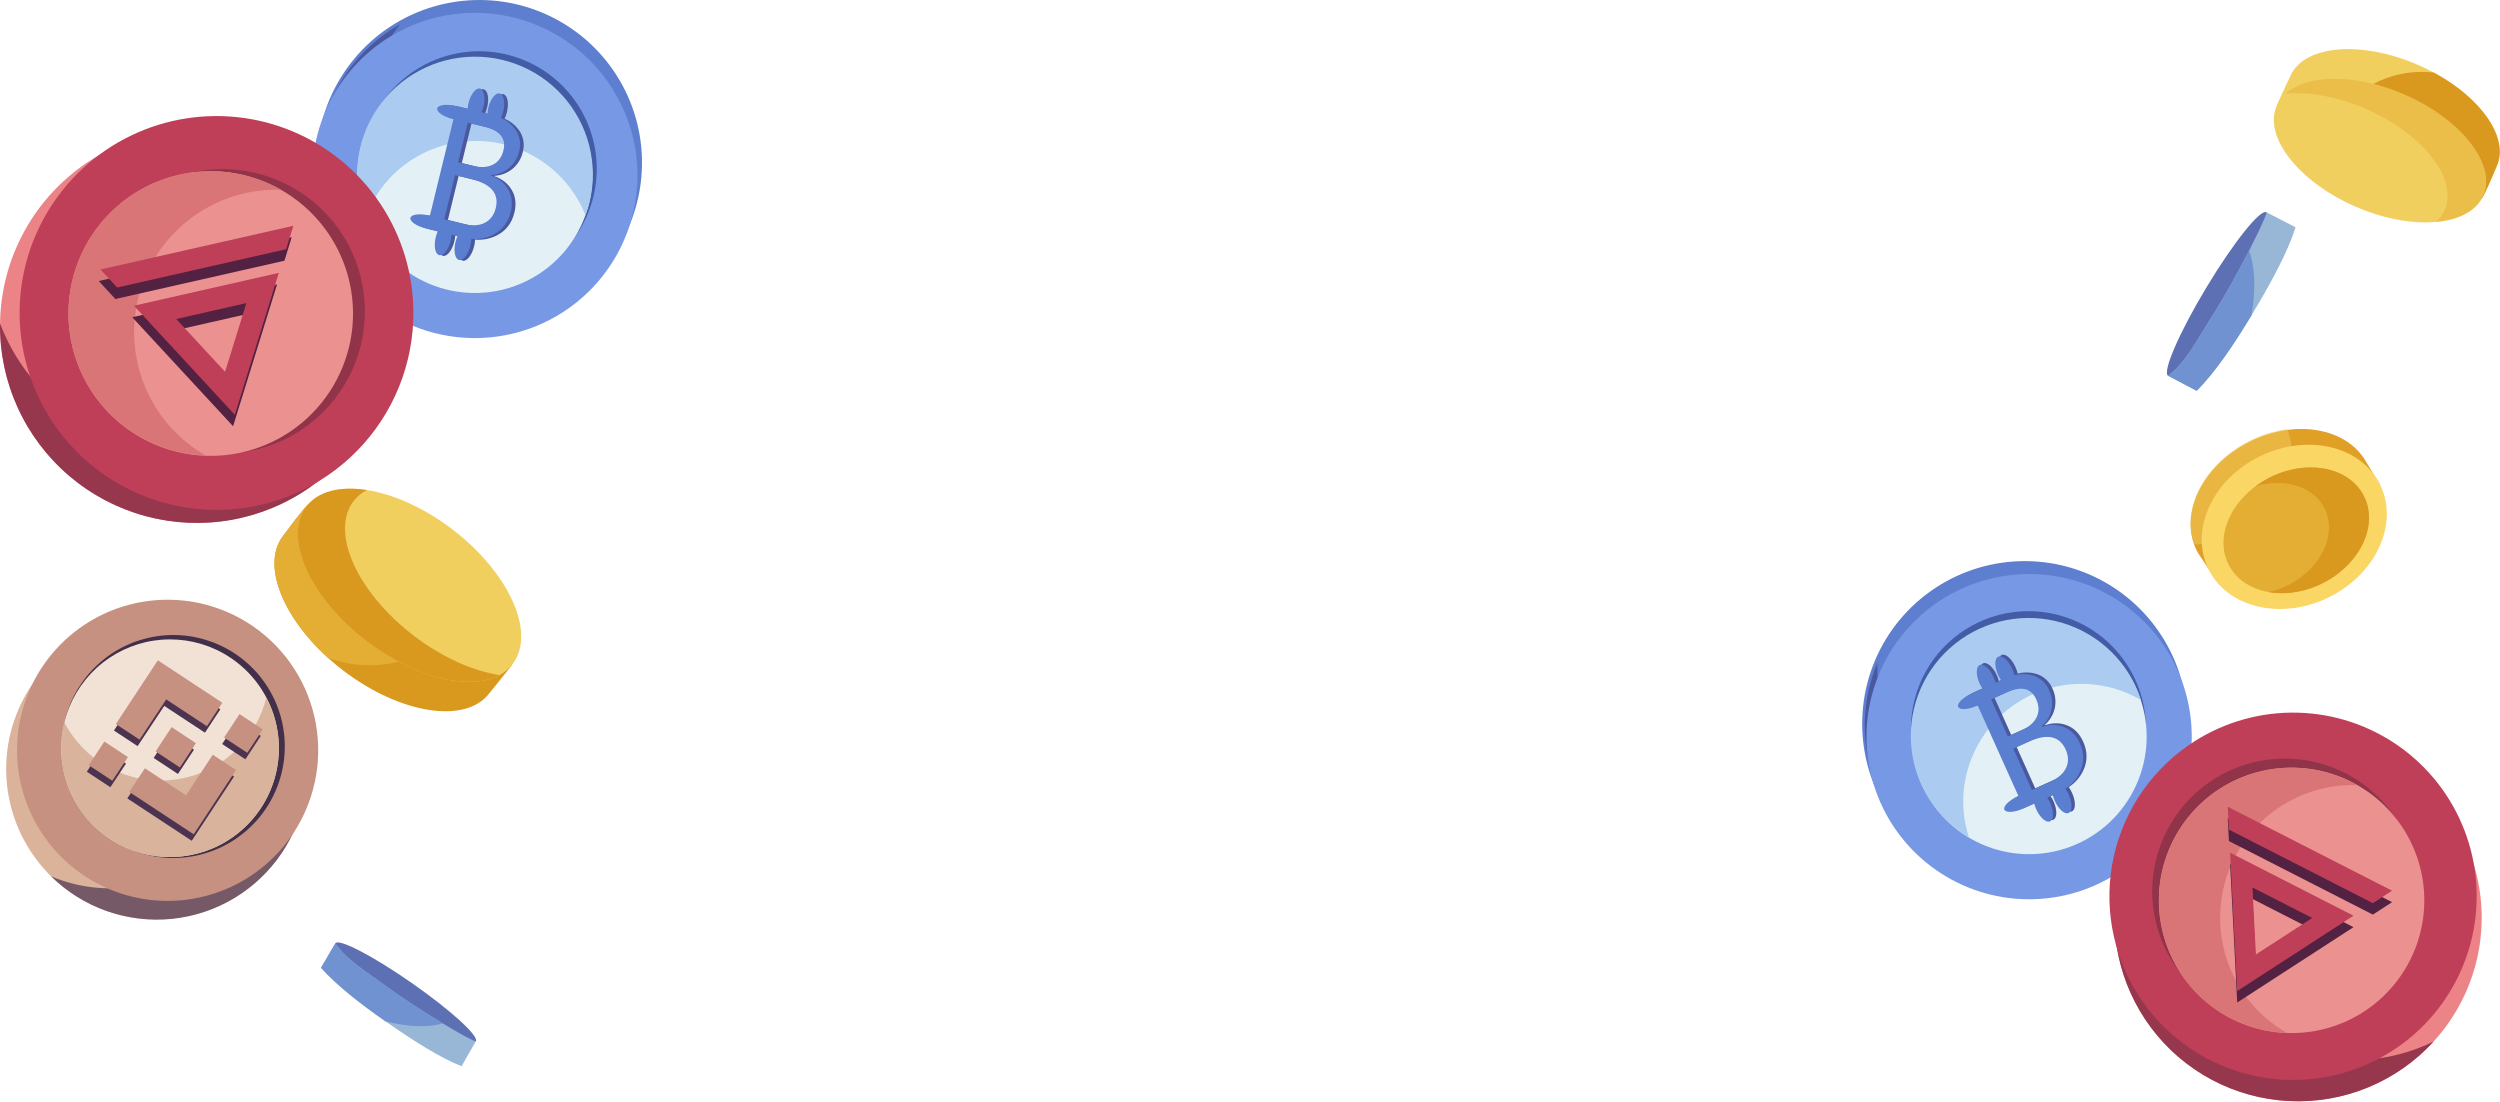 <svg width="1692" height="746" viewBox="0 0 1692 746" fill="none" xmlns="http://www.w3.org/2000/svg">
<path d="M1603.52 119.773C1567.01 103.912 1536.04 91.332 1541.31 70.594C1541.61 69.406 1549.61 52.608 1550.1 51.471C1559.2 30.518 1597.88 27.131 1636.48 43.9C1675.08 60.669 1699 91.249 1689.9 112.199C1688.83 114.67 1681.76 131.864 1679.91 133.843C1666.09 148.641 1637.57 134.566 1603.52 119.773Z" fill="#F1CF5F"/>
<path d="M1679.91 133.843C1681.76 131.865 1688.83 114.671 1689.9 112.2C1698.12 93.271 1679.39 66.484 1647.23 49.122C1636.15 47.832 1624.92 49.2 1614.47 53.111C1590.47 62.027 1574.32 82.396 1570.61 104.887C1580.28 109.764 1591.6 114.593 1603.52 119.771C1637.57 134.562 1666.1 148.639 1679.91 133.843Z" fill="#D9981E"/>
<path d="M1594.28 139.873C1555.68 123.102 1531.76 92.523 1540.86 71.573C1549.96 50.623 1588.63 47.23 1627.24 64C1665.84 80.77 1689.76 111.352 1680.66 132.3C1671.56 153.248 1632.88 156.645 1594.28 139.873Z" fill="#F1CF5F"/>
<path opacity="0.5" d="M1601.13 73.696C1639.74 90.465 1663.65 121.047 1654.55 141.996C1653.17 145.131 1651.13 147.93 1648.56 150.205C1664.21 148.842 1676.18 142.756 1680.73 132.27C1689.83 111.321 1665.91 80.739 1627.31 63.97C1594.48 49.709 1561.62 50.034 1546.92 63.33C1562.54 61.97 1581.85 65.317 1601.13 73.696Z" fill="#E4AE35"/>
<path d="M290.215 378.142C326.676 405.957 357.843 428.573 346.222 450.312C345.557 451.557 331.981 468.14 331.122 469.274C315.161 490.198 270.971 483.318 232.422 453.908C193.873 424.498 175.559 383.697 191.522 362.776C193.404 360.309 206.052 343.028 208.664 341.325C228.191 328.587 256.211 352.201 290.215 378.142Z" fill="#D9981E"/>
<path d="M208.654 341.326C206.042 343.026 193.394 360.31 191.512 362.777C177.092 381.677 190.653 416.808 221.836 445.102C233.873 449.603 246.81 451.171 259.574 449.677C288.874 446.328 312.566 428.003 322.912 403.868C313.443 395.746 302.117 387.222 290.212 378.141C256.209 352.201 228.189 328.588 208.654 341.326Z" fill="#E4AE35"/>
<path d="M306.098 358.207C344.648 387.615 362.962 428.418 346.998 449.338C331.034 470.258 286.847 463.382 248.298 433.973C209.749 404.564 191.435 363.763 207.398 342.841C223.361 321.919 267.548 328.798 306.098 358.207Z" fill="#F1CF5F"/>
<path d="M280.171 430.337C241.62 400.929 223.307 360.125 239.271 339.204C241.683 336.08 244.739 333.511 248.233 331.673C230.354 328.881 215.299 332.389 207.312 342.858C191.351 363.779 209.664 404.583 248.212 433.99C280.993 458.997 317.84 467.702 337.953 456.89C320.1 454.099 299.43 445.03 280.171 430.337Z" fill="#D9981E"/>
<path d="M155.991 431.603C138.415 421.734 118.307 417.298 98.209 418.856C78.112 420.415 58.928 427.898 43.084 440.36C27.239 452.822 15.446 469.702 9.195 488.866C2.945 508.03 2.518 528.618 7.968 548.025C13.418 567.432 24.5 584.787 39.814 597.895C55.127 611.004 73.984 619.276 94 621.668C114.015 624.059 134.29 620.461 152.261 611.329C170.232 602.197 185.091 587.941 194.959 570.364C208.191 546.796 211.519 518.936 204.211 492.914C196.904 466.892 179.558 444.838 155.991 431.603Z" fill="#DBB39A"/>
<path opacity="0.7" d="M163.334 549.2C151.04 571.092 131.098 587.676 107.331 595.772C83.564 603.869 57.645 602.908 34.543 593.074C45.225 603.599 58.098 611.637 72.244 616.615C86.39 621.594 101.461 623.389 116.38 621.873C131.3 620.357 145.701 615.568 158.557 607.847C171.413 600.126 182.406 589.663 190.754 577.204C199.101 564.746 204.596 550.599 206.847 535.773C209.099 520.946 208.051 505.806 203.778 491.431C199.505 477.056 192.113 463.801 182.129 452.612C172.145 441.422 159.814 432.574 146.017 426.698C161.933 442.395 172.249 462.888 175.378 485.022C178.507 507.157 174.275 529.706 163.334 549.2Z" fill="#4C3451"/>
<path d="M163.343 418.945C145.767 409.076 125.659 404.641 105.562 406.2C85.466 407.759 66.282 415.243 50.439 427.705C34.595 440.166 22.802 457.047 16.552 476.21C10.302 495.374 9.875 515.961 15.325 535.368C20.775 554.774 31.858 572.129 47.171 585.237C62.484 598.345 81.341 606.618 101.355 609.009C121.37 611.4 141.645 607.803 159.615 598.671C177.586 589.54 192.445 575.285 202.313 557.709C208.867 546.038 213.057 533.192 214.645 519.902C216.233 506.613 215.188 493.141 211.569 480.255C207.951 467.369 201.829 455.323 193.554 444.803C185.28 434.283 175.014 425.497 163.343 418.945Z" fill="#C69181"/>
<path d="M154.246 439.442C141.234 432.135 126.348 428.85 111.469 430.004C96.59 431.157 82.387 436.696 70.656 445.922C58.926 455.147 50.194 467.644 45.566 481.832C40.938 496.019 40.621 511.261 44.655 525.629C48.689 539.997 56.893 552.846 68.23 562.551C79.567 572.256 93.527 578.382 108.345 580.153C123.164 581.924 138.174 579.261 151.479 572.501C164.783 565.741 175.785 555.187 183.091 542.174C192.889 524.726 195.354 504.101 189.945 484.835C184.535 465.569 171.694 449.241 154.246 439.442Z" fill="#422F49"/>
<path d="M151.15 442.177C138.449 435.044 123.918 431.838 109.395 432.965C94.871 434.091 81.008 439.498 69.558 448.503C58.109 457.508 49.586 469.707 45.069 483.555C40.552 497.404 40.243 512.281 44.181 526.305C48.119 540.33 56.127 552.871 67.194 562.344C78.259 571.817 91.886 577.796 106.35 579.524C120.814 581.252 135.465 578.653 148.452 572.054C161.438 565.456 172.176 555.154 179.308 542.453C184.043 534.019 187.071 524.736 188.219 515.133C189.367 505.53 188.612 495.794 185.997 486.483C183.382 477.171 178.959 468.466 172.98 460.864C167.001 453.262 159.583 446.912 151.15 442.177Z" fill="#F2E2D6"/>
<path d="M172.901 490.694C166.42 502.244 156.944 511.832 145.471 518.448C133.998 525.063 120.952 528.462 107.709 528.286C94.466 528.109 81.516 524.364 70.223 517.445C58.93 510.526 49.713 500.689 43.541 488.971C40.72 500.552 40.753 512.645 43.635 524.211C46.518 535.777 52.166 546.471 60.092 555.373C68.019 564.276 77.988 571.121 89.143 575.322C100.299 579.522 112.307 580.952 124.137 579.488C135.967 578.024 147.264 573.711 157.06 566.919C166.855 560.126 174.855 551.058 180.373 540.492C185.891 529.926 188.762 518.178 188.739 506.258C188.716 494.338 185.8 482.602 180.241 472.058C178.655 478.575 176.186 484.845 172.901 490.694Z" fill="#D9B39B"/>
<path d="M75.23 531.968L85.283 516.807L69.298 506.282L58.748 522.302L74.664 532.783L75.23 531.968Z" fill="#4C3451"/>
<path d="M158.366 525.503V525.509L142.683 515.184L124.583 542.684L96.752 524.357L86.17 540.322V540.353L129.77 569.053L158.428 525.528L158.366 525.503Z" fill="#4C3451"/>
<path d="M149.151 480.031L105.507 451.292L77.107 494.43L93.132 504.98L111.181 477.763L138.709 495.89L149.152 480.029L149.151 480.031Z" fill="#4C3451"/>
<path d="M160.768 487.681L160.781 487.691L150.339 503.552L165.753 513.701L166.083 513.892L176.514 498.049L160.768 487.681Z" fill="#4C3451"/>
<path d="M114.828 496.522L103.979 512.978L120.435 523.827L131.284 507.372L114.828 496.522Z" fill="#4C3451"/>
<path d="M76.548 527.566L86.601 512.405L70.615 501.88L60.066 517.9L75.982 528.38L76.548 527.566Z" fill="#C69181"/>
<path d="M159.687 521.102V521.108L144.004 510.782L125.899 538.282L98.072 519.959L87.49 535.924V535.955L131.09 564.655L159.749 521.13L159.687 521.102Z" fill="#C69181"/>
<path d="M150.47 475.63L106.827 446.892L78.421 490.028L94.446 500.581L112.495 473.363L140.024 491.489L150.467 475.628L150.47 475.63Z" fill="#C69181"/>
<path d="M162.087 483.28L162.102 483.292L151.659 499.151L167.072 509.301L167.402 509.491L177.833 493.65L162.087 483.28Z" fill="#C69181"/>
<path d="M116.148 492.121L105.299 508.578L121.754 519.426L132.604 502.97L116.148 492.121Z" fill="#C69181"/>
<path d="M1487.76 374.484C1474.12 350.673 1488.47 317.475 1519.82 300.335C1551.18 283.195 1587.66 288.604 1601.3 312.416C1602.96 315.305 1610.89 328.127 1610.89 328.127C1610.89 328.127 1596.8 371.504 1569.24 386.566C1540.1 402.5 1499.7 392.286 1499.7 392.286C1499.7 392.286 1488.72 376.16 1487.76 374.484Z" fill="#E09F25"/>
<path opacity="0.5" d="M1551.32 309.069C1551.31 302.68 1550.2 296.342 1548.04 290.332C1538.13 291.692 1528.56 294.863 1519.81 299.687C1490.78 315.554 1476.34 345.176 1485.18 368.38C1485.99 368.408 1486.8 368.437 1487.61 368.436C1522.82 368.408 1551.34 341.829 1551.32 309.069Z" fill="#F1CF5F"/>
<path d="M1495.98 387.608C1481.39 362.143 1494.97 327.608 1526.33 310.465C1557.68 293.322 1594.93 300.074 1609.53 325.54C1624.13 351.006 1610.53 385.54 1579.18 402.683C1547.83 419.826 1510.57 413.074 1495.98 387.608Z" fill="#FAD665"/>
<path d="M1509.06 383.528C1498.08 364.357 1509.33 337.795 1534.19 324.201C1559.06 310.607 1588.13 315.128 1599.12 334.301C1610.1 353.474 1598.85 380.036 1573.98 393.629C1549.12 407.222 1520.05 402.701 1509.06 383.528Z" fill="#E4AE35"/>
<path d="M1572.54 342.689C1582.24 359.615 1572.3 383.064 1550.35 395.065C1545.67 397.633 1540.65 399.534 1535.45 400.713C1547.4 402.798 1561.25 400.602 1573.99 393.632C1598.86 380.038 1610.11 353.476 1599.12 334.305C1588.13 315.134 1559.07 310.612 1534.2 324.205C1531.58 325.641 1529.06 327.253 1526.66 329.031C1545.45 323.518 1564.49 328.647 1572.54 342.689Z" fill="#D9981E"/>
<path opacity="0.9" d="M226.943 638.413C229.254 634.937 252.416 646.97 278.677 665.285C304.938 683.6 324.356 701.267 322.044 704.742C319.732 708.217 296.57 696.186 270.308 677.868C244.046 659.55 224.633 641.888 226.943 638.413Z" fill="#4D61AC"/>
<path d="M226.942 638.414L217.26 655.005C228.088 667.074 243.75 679.285 261.531 691.687C280.039 704.595 297.977 715.952 312.396 721.63L322.042 704.738C320.649 705.575 283.184 683.605 261.162 667.338C248.365 657.881 234.509 649.75 226.942 638.414Z" fill="#98B7D6"/>
<path d="M299.642 692.638C287.291 685.192 272.266 675.538 261.167 667.338C248.367 657.88 234.511 649.749 226.945 638.413L217.263 655.005C227.979 666.949 243.429 679.03 260.981 691.299C276.229 695.074 289.832 695.558 299.642 692.638Z" fill="#7192D1"/>
<path opacity="0.9" d="M1467.37 254.338C1463.29 251.885 1474.88 225.126 1493.27 194.572C1511.65 164.018 1529.86 141.234 1533.94 143.688C1538.01 146.142 1526.42 172.9 1508.04 203.457C1489.65 234.014 1471.45 256.79 1467.37 254.338Z" fill="#4D61AC"/>
<path d="M1467.37 254.339L1486.74 264.522C1499.37 251.716 1511.78 233.433 1524.22 212.745C1537.18 191.211 1548.44 170.395 1553.62 153.82L1533.93 143.688C1534.98 145.225 1513.42 188.622 1496.98 214.287C1487.43 229.205 1479.45 245.255 1467.37 254.339Z" fill="#98B7D6"/>
<path d="M1522.19 169.593C1514.86 183.908 1505.27 201.35 1496.99 214.287C1487.43 229.205 1479.45 245.254 1467.37 254.338L1486.74 264.522C1499.24 251.848 1511.52 233.811 1523.84 213.389C1526.82 195.963 1526.26 180.553 1522.19 169.593Z" fill="#7192D1"/>
<path d="M401.696 188.472C417.204 173.194 427.832 153.66 432.238 132.341C436.643 111.021 434.628 88.875 426.446 68.701C418.264 48.527 404.284 31.233 386.273 19.005C368.263 6.776 347.03 0.164 325.261 0.003C303.492 -0.158 282.164 6.14 263.975 18.101C245.785 30.062 231.551 47.148 223.072 67.198C214.593 87.249 212.251 109.364 216.341 130.745C220.431 152.127 230.769 171.816 246.049 187.322C266.538 208.113 294.446 219.914 323.635 220.13C352.824 220.345 380.903 208.958 401.696 188.472Z" fill="#5E7ECF"/>
<path d="M277.951 163.029C258.921 143.713 247.691 118.052 246.412 90.967C245.134 63.881 253.899 37.277 271.025 16.254C256.9 24.182 244.7 35.129 235.293 48.315C225.886 61.5 219.505 76.599 216.605 92.534C213.705 108.469 214.357 124.848 218.515 140.502C222.674 156.157 230.235 170.7 240.661 183.096C251.087 195.491 264.119 205.433 278.829 212.213C293.539 218.992 309.564 222.441 325.761 222.315C341.957 222.188 357.926 218.489 372.529 211.481C387.131 204.473 400.007 194.328 410.238 181.771C389.182 193.58 364.829 198.142 340.927 194.756C317.025 191.37 294.897 180.222 277.951 163.029Z" fill="#4A58A0"/>
<path d="M398.626 197.163C414.132 181.885 424.76 162.351 429.164 141.033C433.569 119.714 431.553 97.568 423.371 77.395C415.189 57.223 401.209 39.929 383.199 27.702C365.189 15.474 343.958 8.862 322.19 8.701C300.421 8.54 279.094 14.837 260.905 26.797C242.716 38.757 228.482 55.842 220.003 75.892C211.524 95.941 209.181 118.055 213.27 139.436C217.358 160.817 227.696 180.506 242.974 196.012C253.118 206.309 265.192 214.506 278.504 220.137C291.817 225.767 306.108 228.72 320.562 228.827C335.016 228.934 349.349 226.192 362.743 220.76C376.138 215.327 388.331 207.309 398.626 197.163Z" fill="#7799E5"/>
<path d="M380.16 170.888C391.366 159.848 399.047 145.732 402.231 130.327C405.415 114.922 403.959 98.918 398.047 84.34C392.136 69.762 382.034 57.265 369.02 48.428C356.006 39.591 340.663 34.812 324.933 34.695C309.202 34.578 293.79 39.128 280.646 47.77C267.501 56.413 257.215 68.758 251.087 83.247C244.959 97.735 243.266 113.715 246.22 129.166C249.174 144.617 256.644 158.845 267.685 170.051C282.489 185.076 302.656 193.605 323.749 193.762C344.842 193.919 365.133 185.691 380.16 170.888Z" fill="#435CA6"/>
<path d="M377.198 175.422C388.404 164.381 396.085 150.266 399.269 134.86C402.453 119.454 400.997 103.45 395.085 88.872C389.173 74.294 379.071 61.796 366.057 52.959C353.042 44.122 337.699 39.343 321.968 39.226C306.237 39.109 290.825 43.66 277.68 52.302C264.536 60.945 254.249 73.291 248.121 87.78C241.993 102.269 240.3 118.249 243.254 133.7C246.209 149.152 253.679 163.38 264.72 174.586C272.05 182.026 280.774 187.95 290.394 192.019C300.014 196.088 310.341 198.222 320.786 198.3C331.23 198.378 341.588 196.397 351.267 192.472C360.947 188.546 369.758 182.753 377.198 175.422Z" fill="#E3F1F6"/>
<path d="M266.176 118.108C275.593 108.916 287.133 102.191 299.773 98.53C312.412 94.868 325.76 94.384 338.632 97.12C351.504 99.855 363.501 105.726 373.56 114.212C383.618 122.697 391.426 133.534 396.29 145.761C400.774 133.631 402.24 120.593 400.564 107.77C398.887 94.947 394.118 82.724 386.667 72.154C379.216 61.584 369.306 52.984 357.792 47.096C346.278 41.208 333.505 38.208 320.574 38.354C307.642 38.501 294.941 41.789 283.563 47.937C272.185 54.084 262.473 62.906 255.263 73.642C248.053 84.377 243.562 96.706 242.176 109.563C240.79 122.421 242.552 135.423 247.309 147.448C251.332 136.384 257.778 126.359 266.176 118.108Z" fill="#ABCBF1"/>
<path d="M346.505 128.832C344.027 124.44 340.072 121.236 334.641 119.218L334.699 118.986C339.219 118.735 343.54 117.044 347.03 114.16C350.47 111.229 352.861 107.255 353.839 102.842C354.553 100.245 354.659 97.519 354.148 94.875C353.636 92.231 352.522 89.74 350.891 87.598C348.452 84.398 345.22 81.892 341.515 80.327C342.187 78.911 342.712 77.43 343.082 75.907C344.561 69.864 343.494 64.407 340.709 63.732C337.924 63.057 334.457 67.394 332.982 73.432C332.655 74.762 332.446 76.119 332.36 77.487L328.379 76.514C328.932 75.26 329.373 73.959 329.697 72.628C331.179 66.587 330.116 61.139 327.321 60.455C324.526 59.771 321.08 64.116 319.598 70.155C319.269 71.485 319.061 72.842 318.978 74.21L311.541 72.391C311.409 72.356 311.276 72.319 311.141 72.291C304.702 70.712 298.992 71.4 298.4 73.828C297.808 76.256 302.55 79.497 308.994 81.077L309.394 81.166L293.417 146.499L293.017 146.392C286.574 144.821 280.867 145.509 280.275 147.933C279.683 150.357 284.425 153.605 290.869 155.183L291.269 155.276L298.706 157.096C298.153 158.35 297.709 159.65 297.381 160.981C295.908 167.022 296.972 172.47 299.76 173.156C302.548 173.842 306.008 169.492 307.486 163.456C307.812 162.125 308.02 160.767 308.109 159.4L312.09 160.376C311.534 161.628 311.091 162.927 310.766 164.258C309.294 170.299 310.355 175.747 313.144 176.43C315.933 177.113 319.392 172.767 320.868 166.73C321.237 165.235 321.454 163.707 321.517 162.169C326.612 162.614 331.73 161.624 336.292 159.312C342.452 156.164 346.399 151.044 348.135 143.954C349.531 138.254 348.988 133.213 346.505 128.832ZM343.205 102.258C342.065 106.924 339.658 110.164 335.984 111.978C332.309 113.791 327.815 114.05 322.501 112.754L312.56 110.324L319.107 83.562L330.263 86.288C340.858 88.88 345.171 94.203 343.202 102.258H343.205ZM330.567 151.3C326.767 153.229 322.014 153.496 316.31 152.1L303.13 148.877L310.424 119.054L321.581 121.779C334.914 125.04 340.383 131.565 337.989 141.355C336.841 146.059 334.366 149.374 330.564 151.3H330.567Z" fill="#4A58A0"/>
<path d="M344.028 128.326C341.549 123.94 337.595 120.737 332.167 118.717L332.223 118.483C336.743 118.236 341.065 116.545 344.553 113.659C347.998 110.729 350.39 106.753 351.365 102.337C352.08 99.74 352.186 97.014 351.675 94.37C351.164 91.726 350.049 89.235 348.418 87.093C345.98 83.893 342.747 81.387 339.041 79.823C339.714 78.406 340.24 76.924 340.609 75.4C342.085 69.359 341.023 63.908 338.231 63.228C335.439 62.548 331.984 66.888 330.509 72.928C330.181 74.259 329.972 75.617 329.887 76.984L325.907 76.008C326.462 74.756 326.903 73.456 327.225 72.124C328.706 66.087 327.64 60.635 324.853 59.952C322.066 59.269 318.604 63.614 317.129 69.651C316.802 70.982 316.593 72.339 316.503 73.707L309.066 71.889C308.934 71.856 308.803 71.823 308.666 71.79C302.221 70.215 296.518 70.906 295.925 73.331C295.332 75.754 300.07 79.001 306.514 80.576C306.651 80.615 306.784 80.641 306.914 80.671L290.934 146.005C290.802 145.969 290.671 145.934 290.534 145.899C284.09 144.324 278.385 145.014 277.793 147.438C277.201 149.862 281.942 153.109 288.388 154.684C288.519 154.72 288.653 154.748 288.788 154.784L296.227 156.603C295.673 157.855 295.233 159.154 294.91 160.485C293.43 166.528 294.494 171.976 297.281 172.661C300.068 173.346 303.528 168.998 305.005 162.956C305.334 161.626 305.543 160.27 305.63 158.903L309.612 159.876C309.059 161.129 308.617 162.429 308.292 163.76C306.814 169.802 307.876 175.254 310.665 175.935C313.454 176.616 316.915 172.273 318.389 166.235C318.759 164.739 318.977 163.211 319.041 161.672C324.136 162.115 329.254 161.127 333.818 158.818C339.979 155.671 343.926 150.55 345.66 143.455C347.053 137.749 346.509 132.706 344.028 128.326ZM340.728 101.755C339.591 106.421 337.185 109.662 333.511 111.478C329.837 113.293 325.342 113.551 320.027 112.253L310.077 109.823L316.621 83.056L327.782 85.785C338.379 88.376 342.693 93.7 340.724 101.76L340.728 101.755ZM328.092 150.798C324.292 152.731 319.539 152.998 313.834 151.598L300.655 148.376L307.955 118.547L319.108 121.274C332.441 124.54 337.912 131.067 335.519 140.854C334.364 145.552 331.887 148.866 328.088 150.798H328.092Z" fill="#5A7ED0"/>
<path d="M262.294 187.25C255.69 161.734 241.667 138.748 222 121.201C202.332 103.654 177.903 92.334 151.801 88.671C125.7 85.008 99.098 89.167 75.36 100.623C51.623 112.079 31.816 130.317 18.443 153.03C5.071 175.743 -1.266 201.912 0.235 228.227C1.735 254.541 11.005 279.82 26.872 300.866C42.74 321.912 64.492 337.78 89.378 346.464C114.264 355.147 141.166 356.256 166.682 349.65C200.895 340.791 230.188 318.705 248.118 288.25C266.049 257.795 271.148 221.464 262.294 187.25Z" fill="#EC8386"/>
<path d="M158.012 300.656C126.229 308.881 92.529 305.085 63.372 289.997C34.215 274.909 11.653 249.59 0.012 218.893C-0.246 238.501 3.826 257.925 11.938 275.778C20.051 293.631 32.003 309.474 46.942 322.177C61.881 334.88 79.44 344.129 98.365 349.265C117.29 354.402 137.115 355.298 156.427 351.892C175.738 348.485 194.06 340.858 210.085 329.556C226.11 318.254 239.444 303.555 249.135 286.507C258.826 269.459 264.635 250.482 266.148 230.931C267.662 211.38 264.842 191.736 257.891 173.399C257.494 202.627 247.504 230.914 229.458 253.908C211.411 276.901 186.308 293.327 158.012 300.656Z" fill="#96374E"/>
<path d="M275.539 178.408C268.934 152.893 254.91 129.91 235.243 112.364C215.575 94.819 191.146 83.5 165.045 79.838C138.944 76.177 112.343 80.337 88.607 91.793C64.871 103.25 45.065 121.487 31.693 144.2C18.322 166.913 11.986 193.081 13.487 219.395C14.987 245.708 24.257 270.986 40.124 292.031C55.991 313.077 77.742 328.944 102.627 337.628C127.512 346.311 154.413 347.421 179.928 340.815C196.871 336.43 212.783 328.751 226.757 318.216C240.731 307.681 252.494 294.496 261.372 279.415C270.25 264.334 276.071 247.652 278.502 230.321C280.933 212.99 279.926 195.35 275.539 178.408Z" fill="#C03F58"/>
<path d="M243.888 186.608C239.116 168.169 228.984 151.559 214.772 138.878C200.56 126.198 182.908 118.016 164.046 115.368C145.184 112.72 125.961 115.725 108.807 124.003C91.654 132.28 77.34 145.458 67.675 161.871C58.011 178.284 53.431 197.193 54.514 216.209C55.597 235.225 62.295 253.492 73.76 268.702C85.225 283.911 100.943 295.379 118.926 301.655C136.909 307.931 156.349 308.734 174.788 303.961C199.512 297.562 220.683 281.603 233.641 259.595C246.6 237.588 250.286 211.333 243.888 186.608Z" fill="#913449"/>
<path d="M235.854 188.091C231.082 169.653 220.949 153.043 206.737 140.363C192.526 127.683 174.873 119.502 156.011 116.855C137.15 114.207 117.927 117.213 100.773 125.49C83.62 133.768 69.306 146.946 59.642 163.359C49.979 179.772 45.399 198.681 46.482 217.697C47.565 236.712 54.263 254.98 65.728 270.189C77.193 285.398 92.911 296.865 110.893 303.141C128.876 309.418 148.316 310.22 166.754 305.448C178.997 302.28 190.496 296.731 200.595 289.118C210.693 281.506 219.193 271.979 225.61 261.081C232.026 250.183 236.234 238.129 237.991 225.605C239.749 213.081 239.023 200.334 235.854 188.091Z" fill="#EB9291"/>
<path d="M93.842 248.822C90.09 234.325 89.769 219.154 92.907 204.512C96.044 189.87 102.553 176.162 111.916 164.476C121.278 152.79 133.237 143.448 146.842 137.193C160.447 130.938 175.324 127.942 190.289 128.443C177.596 121.206 163.422 116.954 148.841 116.007C134.26 115.061 119.655 117.445 106.132 122.98C92.61 128.514 80.524 137.053 70.79 147.951C61.057 158.848 53.931 171.818 49.953 185.877C45.975 199.936 45.248 214.717 47.829 229.098C50.41 243.48 56.229 257.086 64.847 268.885C73.465 280.685 84.656 290.368 97.57 297.201C110.485 304.035 124.786 307.84 139.389 308.328C128.195 301.969 118.395 293.425 110.57 283.202C102.745 272.979 97.057 261.287 93.842 248.822Z" fill="#DA7577"/>
<path d="M192.501 176.453L197.418 160.588L132.118 175.388L66.818 190.194L78.097 202.385L192.501 176.453Z" fill="#532242"/>
<path d="M89.48 214.695L112.286 239.345L157.758 288.498L177.589 224.542L187.535 192.465L89.48 214.695ZM158.369 236.163L151.164 259.407L134.638 241.545L118.113 223.684L141.843 218.303L165.577 212.922L158.369 236.163Z" fill="#532242"/>
<path d="M193.664 168.661L198.582 152.796L133.282 167.596L67.982 182.396L79.264 194.587L193.664 168.661Z" fill="#C03F58"/>
<path d="M90.644 206.9L113.445 231.552L158.917 280.703L178.748 216.747L188.695 184.669L90.644 206.9ZM159.536 228.37L152.329 251.612L135.805 233.75L119.281 215.888L143.012 210.508L166.744 205.128L159.536 228.37Z" fill="#C03F58"/>
<path d="M1479.52 504.125C1482.35 482.54 1478.71 460.602 1469.07 441.083C1459.43 421.565 1444.22 405.344 1425.36 394.472C1406.5 383.6 1384.84 378.564 1363.12 380.002C1341.4 381.44 1320.59 389.288 1303.33 402.552C1286.06 415.816 1273.12 433.901 1266.14 454.519C1259.16 475.138 1258.44 497.365 1264.09 518.389C1269.74 539.412 1281.5 558.289 1297.87 572.631C1314.25 586.973 1334.51 596.136 1356.1 598.962C1385.04 602.751 1414.3 594.888 1437.45 577.103C1460.6 559.318 1475.73 533.068 1479.52 504.125Z" fill="#5E7ECF"/>
<path d="M1366.31 560.188C1339.43 556.665 1314.79 543.342 1297.12 522.773C1279.45 502.205 1269.99 475.839 1270.56 448.729C1264.31 463.668 1261.43 479.802 1262.12 495.982C1262.82 512.162 1267.08 527.988 1274.59 542.333C1282.11 556.678 1292.7 569.188 1305.61 578.97C1318.51 588.752 1333.42 595.565 1349.26 598.924C1365.11 602.283 1381.49 602.105 1397.26 598.402C1413.03 594.699 1427.78 587.563 1440.47 577.503C1453.16 567.442 1463.48 554.705 1470.68 540.2C1477.88 525.695 1481.8 509.78 1482.14 493.589C1472.8 515.852 1456.41 534.43 1435.48 546.464C1414.55 558.497 1390.25 563.32 1366.31 560.188Z" fill="#4A58A0"/>
<path d="M1482.45 512.867C1485.28 491.283 1481.64 469.345 1472 449.828C1462.36 430.31 1447.14 414.09 1428.28 403.219C1409.42 392.347 1387.76 387.312 1366.04 388.751C1344.32 390.189 1323.51 398.037 1306.25 411.3C1288.99 424.564 1276.05 442.648 1269.07 463.267C1262.08 483.885 1261.37 506.111 1267.02 527.134C1272.67 548.157 1284.42 567.033 1300.8 581.376C1317.18 595.718 1337.44 604.881 1359.02 607.708C1373.35 609.586 1387.92 608.622 1401.88 604.872C1415.83 601.122 1428.92 594.659 1440.38 585.852C1451.84 577.045 1461.46 566.067 1468.67 553.544C1475.89 541.021 1480.57 527.199 1482.45 512.867Z" fill="#7799E5"/>
<path d="M1451.73 503.509C1453.77 487.911 1451.14 472.058 1444.18 457.954C1437.21 443.849 1426.22 432.128 1412.59 424.271C1398.96 416.414 1383.31 412.775 1367.61 413.813C1351.92 414.852 1336.88 420.522 1324.41 430.106C1311.93 439.691 1302.58 452.759 1297.53 467.658C1292.49 482.558 1291.97 498.619 1296.05 513.811C1300.13 529.003 1308.63 542.644 1320.46 553.008C1332.3 563.373 1346.94 569.995 1362.54 572.038C1383.45 574.777 1404.6 569.096 1421.32 556.245C1438.05 543.393 1448.99 524.424 1451.73 503.509Z" fill="#435CA6"/>
<path d="M1452.18 508.908C1454.22 493.31 1451.6 477.456 1444.63 463.351C1437.66 449.247 1426.67 437.525 1413.04 429.668C1399.41 421.811 1383.76 418.172 1368.06 419.211C1352.37 420.25 1337.33 425.92 1324.86 435.505C1312.38 445.089 1303.03 458.158 1297.98 473.057C1292.93 487.957 1292.42 504.018 1296.5 519.211C1300.58 534.404 1309.08 548.045 1320.91 558.409C1332.75 568.774 1347.39 575.396 1362.99 577.439C1373.34 578.797 1383.86 578.101 1393.95 575.391C1404.04 572.682 1413.49 568.012 1421.78 561.648C1430.06 555.284 1437.01 547.351 1442.22 538.302C1447.44 529.252 1450.82 519.264 1452.18 508.908Z" fill="#E3F1F6"/>
<path d="M1329.39 532.014C1331.16 518.975 1336.12 506.573 1343.83 495.911C1351.55 485.249 1361.77 476.656 1373.6 470.895C1385.43 465.133 1398.51 462.382 1411.65 462.884C1424.8 463.386 1437.63 467.127 1448.98 473.774C1445.06 461.453 1438.19 450.271 1428.98 441.192C1419.77 432.114 1408.49 425.41 1396.12 421.661C1383.74 417.911 1370.64 417.227 1357.94 419.667C1345.24 422.108 1333.32 427.599 1323.22 435.67C1313.11 443.74 1305.12 454.146 1299.93 465.992C1294.74 477.837 1292.51 490.767 1293.43 503.666C1294.35 516.566 1298.39 529.048 1305.21 540.038C1312.03 551.027 1321.41 560.195 1332.56 566.749C1328.93 555.552 1327.85 543.684 1329.39 532.014Z" fill="#ABCBF1"/>
<path d="M1399.32 491.055C1394.67 489.117 1389.58 489.023 1384.05 490.773L1383.95 490.555C1387.36 487.577 1389.73 483.585 1390.71 479.163C1391.62 474.736 1391.06 470.132 1389.11 466.051C1388.08 463.566 1386.49 461.352 1384.46 459.583C1382.43 457.814 1380.02 456.537 1377.41 455.851C1373.52 454.828 1369.43 454.84 1365.55 455.886C1365.21 454.357 1364.71 452.866 1364.06 451.437C1361.51 445.764 1357.32 442.12 1354.7 443.298C1352.09 444.476 1352.03 450.031 1354.58 455.698C1355.14 456.947 1355.81 458.145 1356.58 459.276L1352.84 460.957C1352.51 459.629 1352.06 458.332 1351.49 457.083C1348.94 451.409 1344.75 447.767 1342.13 448.948C1339.5 450.129 1339.46 455.674 1342.01 461.348C1342.57 462.599 1343.24 463.797 1344.02 464.926L1337.03 468.067V468.072C1336.91 468.125 1336.78 468.178 1336.66 468.239C1330.61 470.956 1326.53 475.009 1327.56 477.289C1328.58 479.569 1334.32 479.206 1340.37 476.489L1340.74 476.316L1368.33 537.653C1368.2 537.708 1368.08 537.759 1367.95 537.815C1361.9 540.539 1357.83 544.592 1358.85 546.868C1359.87 549.144 1365.61 548.787 1371.66 546.068L1372.03 545.896L1379.02 542.756C1379.35 544.086 1379.8 545.383 1380.36 546.634C1382.92 552.302 1387.11 555.943 1389.73 554.769C1392.35 553.595 1392.4 548.037 1389.85 542.369C1389.29 541.119 1388.62 539.92 1387.85 538.787L1391.59 537.108C1391.92 538.437 1392.37 539.734 1392.93 540.983C1395.48 546.651 1399.67 550.294 1402.29 549.117C1404.91 547.94 1404.97 542.386 1402.41 536.717C1401.79 535.31 1401.02 533.97 1400.12 532.717C1404.41 529.935 1407.84 526.006 1410.01 521.376C1412.93 515.104 1412.9 508.64 1409.9 501.982C1407.5 496.626 1403.97 492.983 1399.32 491.055ZM1380.37 472.135C1382.34 476.515 1382.44 480.55 1380.66 484.24C1378.88 487.93 1375.49 490.899 1370.5 493.146L1361.17 497.346L1349.87 472.218L1360.34 467.505C1370.29 463.031 1376.97 464.574 1380.37 472.136V472.135ZM1400.57 518.575C1398.76 522.433 1395.18 525.567 1389.82 527.975L1377.45 533.538L1364.86 505.538L1375.33 500.823C1387.85 495.193 1396.17 496.973 1400.31 506.164C1402.3 510.582 1402.39 514.719 1400.57 518.575H1400.57Z" fill="#4A58A0"/>
<path d="M1397.06 492.179C1392.41 490.246 1387.32 490.153 1381.79 491.899L1381.69 491.681C1385.11 488.705 1387.47 484.713 1388.45 480.292C1389.36 475.863 1388.8 471.256 1386.85 467.175C1385.82 464.689 1384.23 462.474 1382.2 460.704C1380.17 458.934 1377.76 457.656 1375.15 456.97C1371.26 455.948 1367.17 455.961 1363.29 457.006C1362.95 455.475 1362.45 453.984 1361.8 452.555C1359.25 446.883 1355.06 443.241 1352.44 444.421C1349.82 445.601 1349.77 451.15 1352.32 456.821C1352.88 458.072 1353.55 459.271 1354.33 460.402L1350.59 462.081C1350.26 460.752 1349.8 459.456 1349.24 458.208C1346.69 452.537 1342.5 448.893 1339.88 450.07C1337.26 451.247 1337.21 456.8 1339.76 462.47C1340.32 463.72 1340.99 464.919 1341.76 466.052L1334.78 469.194C1334.65 469.249 1334.53 469.303 1334.4 469.358C1328.35 472.08 1324.28 476.134 1325.3 478.41C1326.33 480.686 1332.06 480.331 1338.11 477.61C1338.24 477.555 1338.36 477.496 1338.48 477.437L1366.08 538.777C1365.95 538.829 1365.82 538.883 1365.7 538.937C1359.65 541.66 1355.57 545.712 1356.6 547.987C1357.62 550.262 1363.36 549.906 1369.41 547.187C1369.53 547.135 1369.66 547.075 1369.78 547.02L1376.77 543.877C1377.1 545.205 1377.55 546.501 1378.12 547.749C1380.67 553.424 1384.86 557.065 1387.48 555.89C1390.09 554.715 1390.15 549.159 1387.59 543.49C1387.04 542.239 1386.37 541.04 1385.59 539.909L1389.33 538.227C1389.67 539.556 1390.12 540.853 1390.68 542.102C1393.23 547.774 1397.42 551.42 1400.04 550.241C1402.66 549.062 1402.72 543.509 1400.16 537.841C1399.53 536.434 1398.76 535.094 1397.87 533.841C1402.16 531.058 1405.59 527.13 1407.76 522.501C1410.68 516.231 1410.65 509.765 1407.65 503.101C1405.24 497.747 1401.71 494.107 1397.06 492.179ZM1378.11 473.262C1380.08 477.64 1380.18 481.676 1378.4 485.368C1376.62 489.061 1373.23 492.029 1368.24 494.273L1358.91 498.473L1347.61 473.345L1358.08 468.632C1368.03 464.155 1374.71 465.698 1378.11 473.262ZM1398.32 519.702C1396.5 523.564 1392.92 526.697 1387.57 529.102L1375.19 534.669L1362.59 506.669L1373.07 501.959C1385.59 496.331 1393.92 498.111 1398.05 507.301C1400.03 511.709 1400.12 515.842 1398.31 519.701L1398.32 519.702Z" fill="#5A7ED0"/>
<path d="M1488.83 516.036C1509.6 502.886 1533.81 496.191 1558.38 496.798C1582.96 497.404 1606.8 505.284 1626.9 519.442C1647 533.599 1662.44 553.399 1671.29 576.336C1680.13 599.273 1681.98 624.317 1676.59 648.302C1671.2 672.288 1658.82 694.136 1641.01 711.085C1623.2 728.033 1600.77 739.321 1576.55 743.521C1552.33 747.72 1527.4 744.643 1504.93 734.677C1482.46 724.712 1463.45 708.307 1450.3 687.536C1432.67 659.683 1426.82 625.967 1434.05 593.806C1441.28 561.644 1460.98 533.669 1488.83 516.036Z" fill="#EC8386"/>
<path d="M1487.45 659.721C1503.83 685.592 1529.18 704.506 1558.65 712.838C1588.11 721.17 1619.61 718.334 1647.12 704.872C1634.78 718.377 1619.62 728.993 1602.71 735.964C1585.81 742.936 1567.57 746.09 1549.3 745.203C1531.04 744.316 1513.19 739.409 1497.04 730.833C1480.89 722.256 1466.82 710.22 1455.86 695.585C1444.89 680.949 1437.29 664.074 1433.6 646.163C1429.9 628.252 1430.2 609.746 1434.48 591.965C1438.76 574.185 1446.91 557.567 1458.35 543.298C1469.79 529.03 1484.24 517.461 1500.66 509.417C1482.29 529.558 1471.04 555.179 1468.65 582.336C1466.27 609.494 1472.87 636.684 1487.45 659.721Z" fill="#96374E"/>
<path d="M1485.46 501.57C1506.23 488.422 1530.43 481.728 1555.01 482.335C1579.58 482.943 1603.42 490.824 1623.52 504.981C1643.62 519.139 1659.06 538.938 1667.91 561.875C1676.75 584.811 1678.59 609.855 1673.2 633.839C1667.81 657.823 1655.43 679.671 1637.63 696.618C1619.82 713.566 1597.39 724.854 1573.17 729.053C1548.95 733.252 1524.02 730.174 1501.55 720.209C1479.08 710.245 1460.07 693.84 1446.92 673.07C1438.19 659.278 1432.26 643.903 1429.47 627.82C1426.68 611.737 1427.09 595.263 1430.67 579.337C1434.25 563.412 1440.93 548.347 1450.33 535.004C1459.73 521.66 1471.67 510.299 1485.46 501.57Z" fill="#C03F58"/>
<path d="M1498.38 527.336C1513.39 517.833 1530.88 512.995 1548.64 513.433C1566.4 513.87 1583.63 519.564 1598.15 529.794C1612.68 540.024 1623.84 554.331 1630.23 570.906C1636.62 587.481 1637.96 605.578 1634.06 622.911C1630.17 640.243 1621.22 656.031 1608.35 668.279C1595.49 680.526 1579.28 688.684 1561.77 691.719C1544.27 694.754 1526.26 692.53 1510.02 685.33C1493.78 678.129 1480.04 666.274 1470.54 651.265C1457.8 631.138 1453.58 606.775 1458.8 583.534C1464.02 560.293 1478.26 540.078 1498.38 527.336Z" fill="#913449"/>
<path d="M1502.9 533.475C1517.91 523.972 1535.4 519.134 1553.16 519.571C1570.92 520.009 1588.15 525.703 1602.68 535.934C1617.2 546.164 1628.36 560.472 1634.75 577.047C1641.14 593.622 1642.48 611.72 1638.58 629.053C1634.69 646.386 1625.74 662.174 1612.87 674.422C1600.01 686.67 1583.8 694.827 1566.29 697.862C1548.79 700.896 1530.78 698.673 1514.54 691.471C1498.3 684.27 1484.56 672.415 1475.06 657.405C1468.75 647.439 1464.46 636.328 1462.45 624.707C1460.43 613.085 1460.73 601.181 1463.31 589.673C1465.9 578.164 1470.73 567.278 1477.52 557.636C1484.31 547.993 1492.94 539.783 1502.9 533.475Z" fill="#EB9291"/>
<path d="M1505.47 643.664C1501.97 630.143 1501.67 615.993 1504.6 602.337C1507.53 588.681 1513.6 575.896 1522.33 564.997C1531.06 554.097 1542.22 545.385 1554.91 539.551C1567.6 533.716 1581.47 530.921 1595.43 531.388C1583.59 524.638 1570.37 520.672 1556.77 519.788C1543.17 518.905 1529.55 521.129 1516.94 526.29C1504.32 531.452 1493.05 539.416 1483.97 549.58C1474.89 559.744 1468.25 571.84 1464.54 584.953C1460.83 598.066 1460.15 611.852 1462.55 625.266C1464.96 638.68 1470.39 651.37 1478.43 662.375C1486.46 673.38 1496.9 682.412 1508.95 688.786C1520.99 695.16 1534.33 698.709 1547.95 699.164C1537.51 693.233 1528.37 685.264 1521.07 675.73C1513.77 666.195 1508.47 655.29 1505.47 643.664Z" fill="#DA7577"/>
<path d="M1605.96 619.01L1618.96 610.583L1563.35 582.176L1507.73 553.769L1508.53 569.239L1605.96 619.01Z" fill="#532242"/>
<path d="M1509.33 584.854L1510.94 616.135L1514.14 678.505L1566.55 644.545L1592.84 627.512L1509.33 584.854ZM1545.84 641.386L1526.8 653.73L1525.63 631.068L1524.47 608.402L1544.68 618.724L1564.89 629.048L1545.84 641.386Z" fill="#532242"/>
<path d="M1605.97 611.248L1618.97 602.823L1563.35 574.414L1507.73 546.004L1508.53 561.475L1605.97 611.248Z" fill="#C03F58"/>
<path d="M1509.33 577.091L1510.94 608.373L1514.14 670.743L1566.55 636.782L1592.84 619.748L1509.33 577.091ZM1545.84 633.625L1526.8 645.966L1525.63 623.3L1524.47 600.635L1544.68 610.959L1564.89 621.283L1545.84 633.625Z" fill="#C03F58"/>
</svg>
